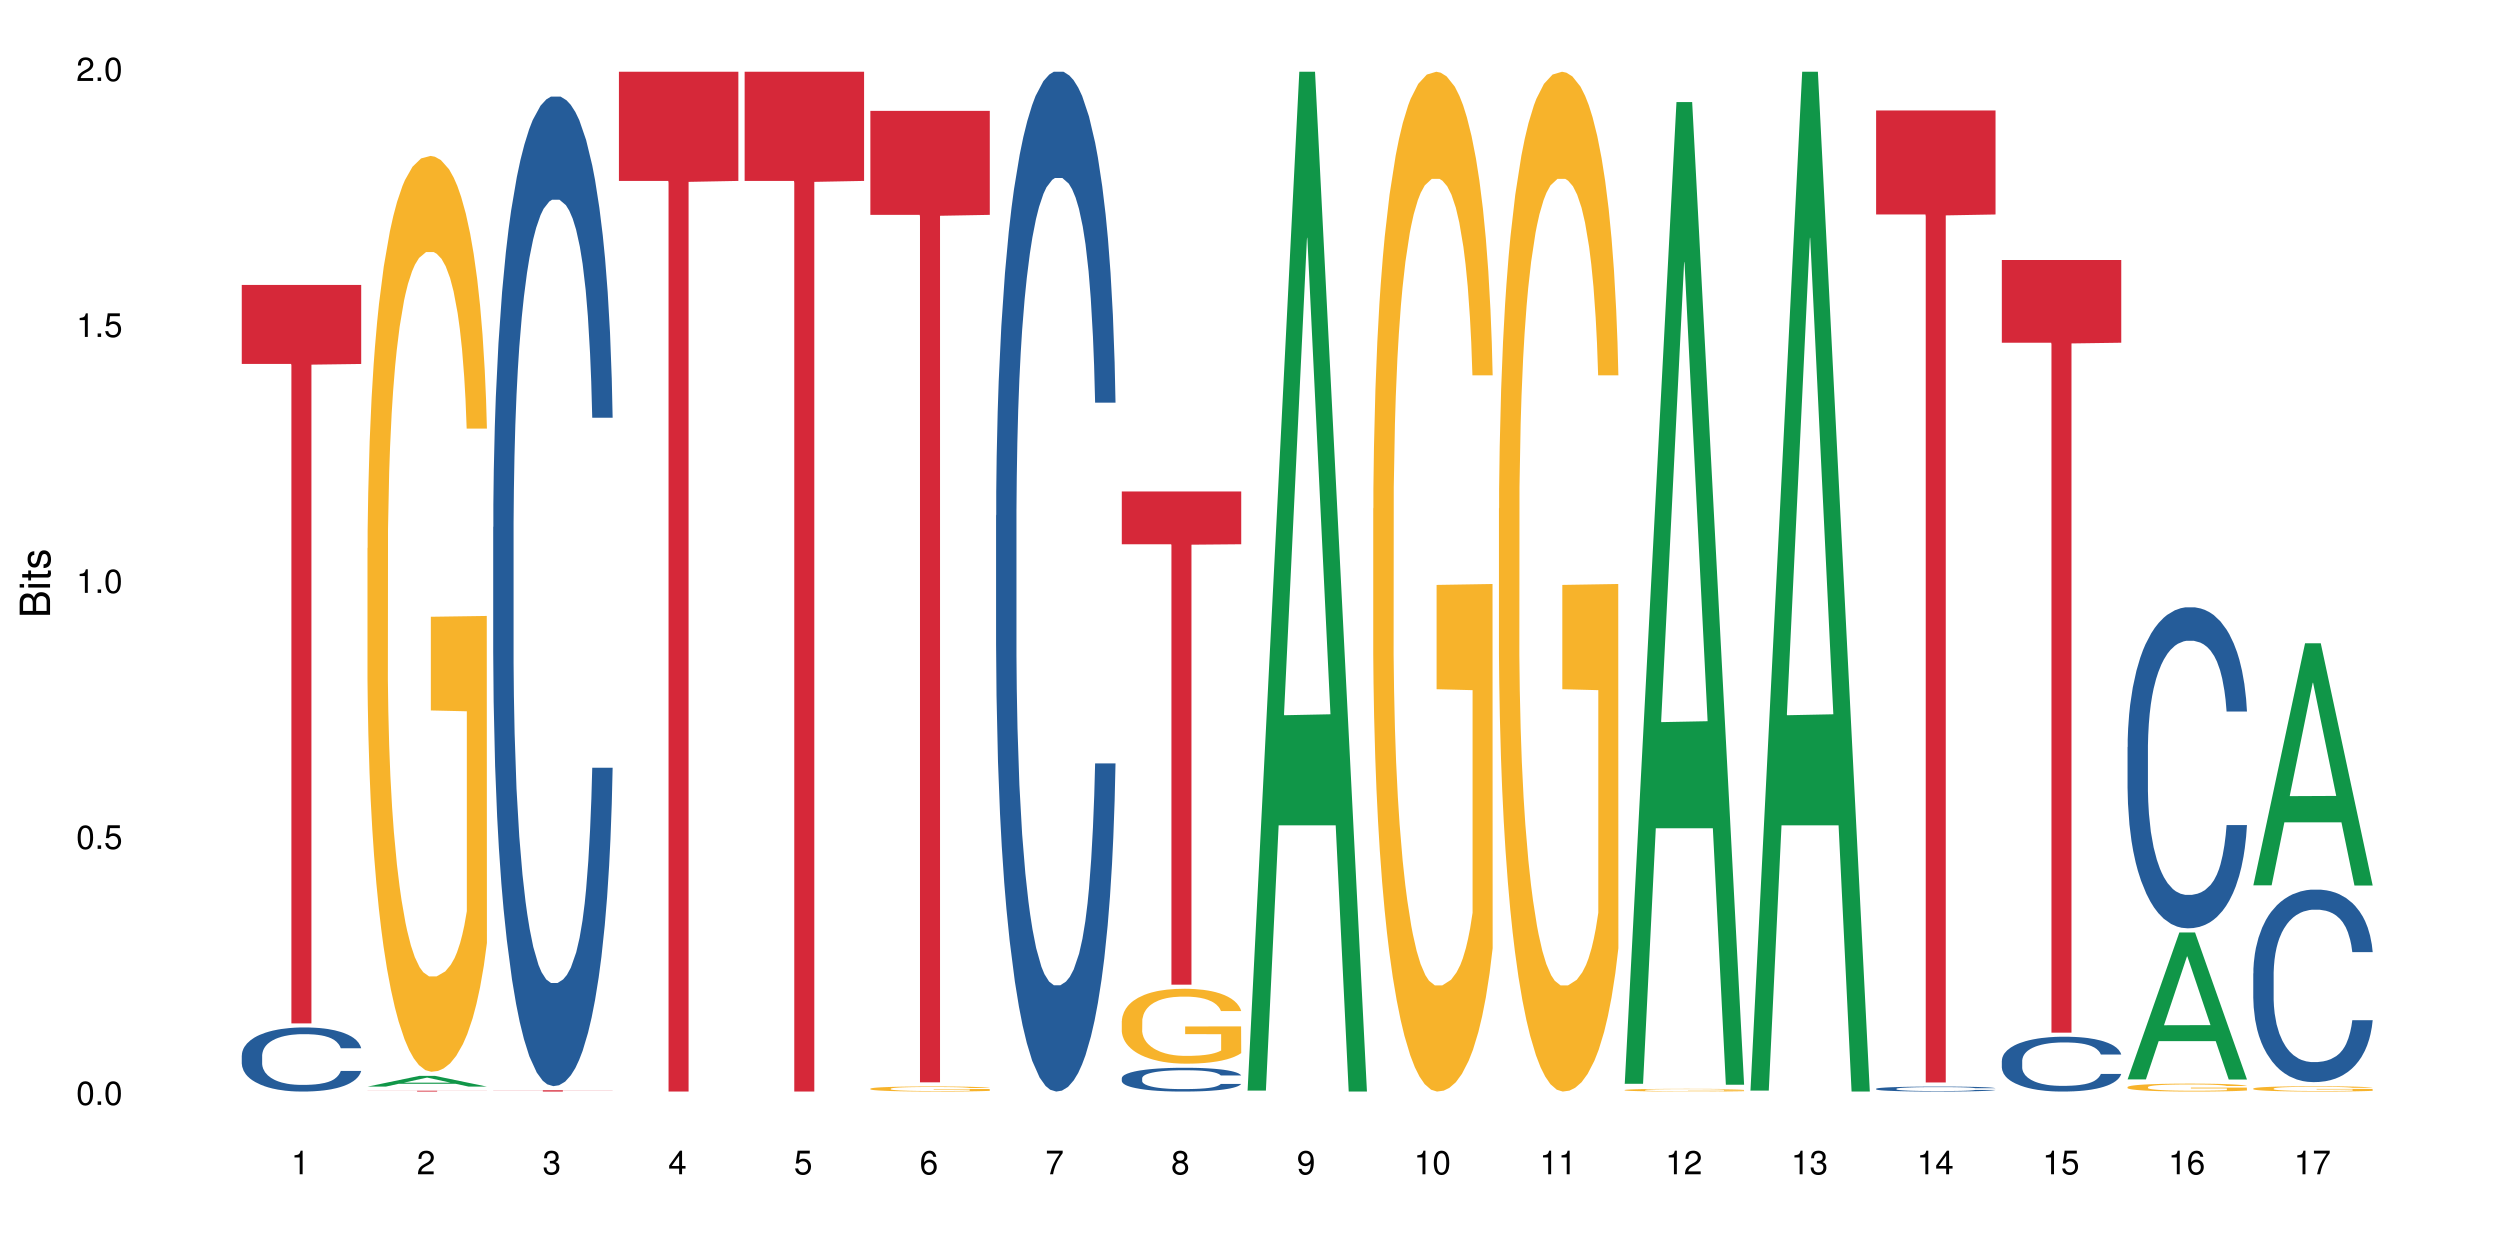 <?xml version="1.0" encoding="UTF-8"?>
<svg xmlns="http://www.w3.org/2000/svg" xmlns:xlink="http://www.w3.org/1999/xlink" width="720pt" height="360pt" viewBox="0 0 720 360" version="1.1">
<defs>
<g>
<symbol overflow="visible" id="glyph0-0">
<path style="stroke:none;" d=""/>
</symbol>
<symbol overflow="visible" id="glyph0-1">
<path style="stroke:none;" d="M 2.641 -6.797 C 2 -6.797 1.422 -6.531 1.078 -6.047 C 0.641 -5.453 0.406 -4.547 0.406 -3.297 C 0.406 -1 1.188 0.219 2.641 0.219 C 4.078 0.219 4.859 -1 4.859 -3.234 C 4.859 -4.562 4.656 -5.438 4.203 -6.047 C 3.844 -6.531 3.281 -6.797 2.641 -6.797 Z M 2.641 -6.047 C 3.547 -6.047 4 -5.125 4 -3.312 C 4 -1.375 3.562 -0.484 2.625 -0.484 C 1.734 -0.484 1.281 -1.422 1.281 -3.281 C 1.281 -5.141 1.734 -6.047 2.641 -6.047 Z M 2.641 -6.047 "/>
</symbol>
<symbol overflow="visible" id="glyph0-2">
<path style="stroke:none;" d="M 1.828 -1 L 0.828 -1 L 0.828 0 L 1.828 0 Z M 1.828 -1 "/>
</symbol>
<symbol overflow="visible" id="glyph0-3">
<path style="stroke:none;" d="M 4.562 -6.797 L 1.062 -6.797 L 0.547 -3.094 L 1.328 -3.094 C 1.719 -3.562 2.047 -3.734 2.578 -3.734 C 3.484 -3.734 4.062 -3.109 4.062 -2.094 C 4.062 -1.125 3.484 -0.531 2.578 -0.531 C 1.828 -0.531 1.375 -0.906 1.188 -1.672 L 0.328 -1.672 C 0.453 -1.109 0.547 -0.844 0.75 -0.594 C 1.125 -0.078 1.828 0.219 2.594 0.219 C 3.969 0.219 4.922 -0.781 4.922 -2.219 C 4.922 -3.562 4.031 -4.484 2.719 -4.484 C 2.25 -4.484 1.859 -4.359 1.469 -4.062 L 1.734 -5.969 L 4.562 -5.969 Z M 4.562 -6.797 "/>
</symbol>
<symbol overflow="visible" id="glyph0-4">
<path style="stroke:none;" d="M 2.484 -4.844 L 2.484 0 L 3.328 0 L 3.328 -6.797 L 2.766 -6.797 C 2.469 -5.75 2.281 -5.609 0.984 -5.453 L 0.984 -4.844 Z M 2.484 -4.844 "/>
</symbol>
<symbol overflow="visible" id="glyph0-5">
<path style="stroke:none;" d="M 4.859 -0.828 L 1.281 -0.828 C 1.359 -1.391 1.672 -1.75 2.5 -2.234 L 3.469 -2.75 C 4.406 -3.266 4.906 -3.969 4.906 -4.812 C 4.906 -5.375 4.672 -5.906 4.266 -6.266 C 3.859 -6.625 3.375 -6.797 2.719 -6.797 C 1.859 -6.797 1.219 -6.5 0.844 -5.922 C 0.609 -5.562 0.5 -5.125 0.484 -4.438 L 1.328 -4.438 C 1.359 -4.906 1.406 -5.188 1.531 -5.406 C 1.75 -5.812 2.188 -6.062 2.703 -6.062 C 3.469 -6.062 4.031 -5.516 4.031 -4.781 C 4.031 -4.25 3.719 -3.797 3.125 -3.438 L 2.234 -2.938 C 0.812 -2.141 0.406 -1.5 0.328 0 L 4.859 0 Z M 4.859 -0.828 "/>
</symbol>
<symbol overflow="visible" id="glyph0-6">
<path style="stroke:none;" d="M 2.125 -3.125 L 2.578 -3.125 C 3.516 -3.125 3.984 -2.703 3.984 -1.891 C 3.984 -1.031 3.469 -0.531 2.578 -0.531 C 1.656 -0.531 1.203 -0.984 1.156 -1.969 L 0.312 -1.969 C 0.344 -1.422 0.438 -1.078 0.609 -0.766 C 0.953 -0.109 1.625 0.219 2.547 0.219 C 3.953 0.219 4.859 -0.609 4.859 -1.906 C 4.859 -2.766 4.516 -3.25 3.703 -3.516 C 4.344 -3.766 4.656 -4.25 4.656 -4.938 C 4.656 -6.109 3.875 -6.797 2.578 -6.797 C 1.203 -6.797 0.484 -6.047 0.453 -4.609 L 1.297 -4.609 C 1.312 -5.016 1.344 -5.25 1.453 -5.453 C 1.641 -5.828 2.062 -6.062 2.594 -6.062 C 3.344 -6.062 3.797 -5.625 3.797 -4.906 C 3.797 -4.422 3.609 -4.141 3.25 -3.984 C 3.016 -3.891 2.719 -3.844 2.125 -3.844 Z M 2.125 -3.125 "/>
</symbol>
<symbol overflow="visible" id="glyph0-7">
<path style="stroke:none;" d="M 3.141 -1.625 L 3.141 0 L 3.984 0 L 3.984 -1.625 L 4.984 -1.625 L 4.984 -2.391 L 3.984 -2.391 L 3.984 -6.797 L 3.359 -6.797 L 0.266 -2.516 L 0.266 -1.625 Z M 3.141 -2.391 L 1 -2.391 L 3.141 -5.359 Z M 3.141 -2.391 "/>
</symbol>
<symbol overflow="visible" id="glyph0-8">
<path style="stroke:none;" d="M 4.781 -5.031 C 4.609 -6.141 3.891 -6.797 2.844 -6.797 C 2.094 -6.797 1.422 -6.438 1.031 -5.828 C 0.609 -5.172 0.406 -4.344 0.406 -3.094 C 0.406 -1.953 0.578 -1.234 0.984 -0.625 C 1.359 -0.078 1.953 0.219 2.703 0.219 C 3.984 0.219 4.922 -0.734 4.922 -2.078 C 4.922 -3.344 4.062 -4.234 2.844 -4.234 C 2.172 -4.234 1.641 -3.969 1.281 -3.469 C 1.281 -5.125 1.828 -6.047 2.797 -6.047 C 3.391 -6.047 3.797 -5.672 3.938 -5.031 Z M 2.734 -3.484 C 3.547 -3.484 4.062 -2.922 4.062 -2 C 4.062 -1.156 3.484 -0.531 2.703 -0.531 C 1.922 -0.531 1.328 -1.188 1.328 -2.047 C 1.328 -2.891 1.906 -3.484 2.734 -3.484 Z M 2.734 -3.484 "/>
</symbol>
<symbol overflow="visible" id="glyph0-9">
<path style="stroke:none;" d="M 4.984 -6.797 L 0.438 -6.797 L 0.438 -5.969 L 4.109 -5.969 C 2.5 -3.656 1.828 -2.234 1.328 0 L 2.219 0 C 2.594 -2.172 3.453 -4.047 4.984 -6.094 Z M 4.984 -6.797 "/>
</symbol>
<symbol overflow="visible" id="glyph0-10">
<path style="stroke:none;" d="M 3.75 -3.578 C 4.453 -4 4.688 -4.344 4.688 -4.984 C 4.688 -6.047 3.844 -6.797 2.641 -6.797 C 1.438 -6.797 0.594 -6.047 0.594 -4.984 C 0.594 -4.359 0.828 -4.016 1.516 -3.578 C 0.734 -3.203 0.359 -2.641 0.359 -1.891 C 0.359 -0.641 1.297 0.219 2.641 0.219 C 3.984 0.219 4.922 -0.641 4.922 -1.875 C 4.922 -2.641 4.531 -3.203 3.75 -3.578 Z M 2.641 -6.047 C 3.359 -6.047 3.812 -5.625 3.812 -4.969 C 3.812 -4.344 3.344 -3.922 2.641 -3.922 C 1.922 -3.922 1.453 -4.344 1.453 -4.984 C 1.453 -5.625 1.922 -6.047 2.641 -6.047 Z M 2.641 -3.203 C 3.484 -3.203 4.062 -2.672 4.062 -1.875 C 4.062 -1.062 3.484 -0.531 2.625 -0.531 C 1.797 -0.531 1.219 -1.078 1.219 -1.875 C 1.219 -2.672 1.797 -3.203 2.641 -3.203 Z M 2.641 -3.203 "/>
</symbol>
<symbol overflow="visible" id="glyph0-11">
<path style="stroke:none;" d="M 0.516 -1.547 C 0.672 -0.438 1.406 0.219 2.438 0.219 C 3.188 0.219 3.859 -0.141 4.266 -0.75 C 4.688 -1.406 4.891 -2.25 4.891 -3.484 C 4.891 -4.625 4.703 -5.359 4.312 -5.953 C 3.938 -6.5 3.344 -6.797 2.594 -6.797 C 1.297 -6.797 0.359 -5.844 0.359 -4.516 C 0.359 -3.25 1.234 -2.344 2.453 -2.344 C 3.094 -2.344 3.562 -2.578 4.016 -3.109 C 4 -1.453 3.469 -0.531 2.5 -0.531 C 1.906 -0.531 1.484 -0.906 1.359 -1.547 Z M 2.578 -6.062 C 3.375 -6.062 3.969 -5.406 3.969 -4.531 C 3.969 -3.688 3.375 -3.094 2.547 -3.094 C 1.734 -3.094 1.234 -3.672 1.234 -4.578 C 1.234 -5.438 1.797 -6.062 2.578 -6.062 Z M 2.578 -6.062 "/>
</symbol>
<symbol overflow="visible" id="glyph1-0">
<path style="stroke:none;" d=""/>
</symbol>
<symbol overflow="visible" id="glyph1-1">
<path style="stroke:none;" d="M 0 -0.953 L 0 -4.891 C 0 -5.719 -0.234 -6.344 -0.734 -6.797 C -1.188 -7.234 -1.812 -7.469 -2.5 -7.469 C -3.547 -7.469 -4.188 -7 -4.625 -5.875 C -4.984 -6.672 -5.641 -7.094 -6.531 -7.094 C -7.156 -7.094 -7.734 -6.859 -8.141 -6.391 C -8.562 -5.938 -8.75 -5.344 -8.75 -4.5 L -8.75 -0.953 Z M -4.984 -2.062 L -7.766 -2.062 L -7.766 -4.219 C -7.766 -4.844 -7.688 -5.203 -7.453 -5.5 C -7.219 -5.812 -6.859 -5.969 -6.375 -5.969 C -5.906 -5.969 -5.531 -5.812 -5.297 -5.5 C -5.062 -5.203 -4.984 -4.844 -4.984 -4.219 Z M -0.984 -2.062 L -4 -2.062 L -4 -4.781 C -4 -5.328 -3.859 -5.688 -3.578 -5.953 C -3.297 -6.219 -2.922 -6.359 -2.484 -6.359 C -2.062 -6.359 -1.688 -6.219 -1.406 -5.953 C -1.109 -5.688 -0.984 -5.328 -0.984 -4.781 Z M -0.984 -2.062 "/>
</symbol>
<symbol overflow="visible" id="glyph1-2">
<path style="stroke:none;" d="M -6.281 -1.797 L -6.281 -0.797 L 0 -0.797 L 0 -1.797 Z M -8.75 -1.797 L -8.75 -0.797 L -7.484 -0.797 L -7.484 -1.797 Z M -8.75 -1.797 "/>
</symbol>
<symbol overflow="visible" id="glyph1-3">
<path style="stroke:none;" d="M -6.281 -3.047 L -6.281 -2.016 L -8.016 -2.016 L -8.016 -1.016 L -6.281 -1.016 L -6.281 -0.172 L -5.469 -0.172 L -5.469 -1.016 L -0.719 -1.016 C -0.078 -1.016 0.281 -1.453 0.281 -2.234 C 0.281 -2.469 0.25 -2.719 0.188 -3.047 L -0.641 -3.047 C -0.609 -2.922 -0.594 -2.766 -0.594 -2.562 C -0.594 -2.141 -0.719 -2.016 -1.156 -2.016 L -5.469 -2.016 L -5.469 -3.047 Z M -6.281 -3.047 "/>
</symbol>
<symbol overflow="visible" id="glyph1-4">
<path style="stroke:none;" d="M -4.531 -5.25 C -5.766 -5.25 -6.469 -4.422 -6.469 -2.969 C -6.469 -1.516 -5.719 -0.562 -4.547 -0.562 C -3.562 -0.562 -3.094 -1.062 -2.734 -2.562 L -2.516 -3.484 C -2.344 -4.188 -2.094 -4.469 -1.625 -4.469 C -1.047 -4.469 -0.641 -3.875 -0.641 -3 C -0.641 -2.453 -0.797 -2 -1.062 -1.75 C -1.25 -1.594 -1.422 -1.531 -1.875 -1.469 L -1.875 -0.406 C -0.422 -0.453 0.281 -1.266 0.281 -2.922 C 0.281 -4.5 -0.5 -5.516 -1.719 -5.516 C -2.656 -5.516 -3.172 -4.984 -3.469 -3.734 L -3.703 -2.766 C -3.891 -1.953 -4.156 -1.609 -4.594 -1.609 C -5.172 -1.609 -5.547 -2.125 -5.547 -2.938 C -5.547 -3.75 -5.203 -4.172 -4.531 -4.203 Z M -4.531 -5.25 "/>
</symbol>
</g>
</defs>
<g id="surface90139">
<rect x="0" y="0" width="720" height="360" style="fill:rgb(100%,100%,100%);fill-opacity:1;stroke:none;"/>
<path style=" stroke:none;fill-rule:nonzero;fill:rgb(14.51%,36.078%,60%);fill-opacity:1;" d="M 69.629 303.949 L 69.672 303.93 L 69.672 303.527 L 69.797 302.887 L 70.09 302.074 L 70.383 301.52 L 71.141 300.523 L 72.188 299.562 L 73.277 298.82 L 74.074 298.383 L 74.789 298.047 L 76.426 297.422 L 77.473 297.102 L 78.605 296.812 L 79.992 296.527 L 80.996 296.359 L 83.262 296.09 L 84.941 295.969 L 86.242 295.918 L 89.051 295.918 L 90.73 295.988 L 91.945 296.07 L 93.289 296.207 L 94.422 296.359 L 96.391 296.73 L 98.152 297.203 L 98.949 297.473 L 100.207 297.996 L 101.172 298.5 L 101.844 298.938 L 102.602 299.562 L 103.27 300.32 L 103.773 301.184 L 104.027 301.906 L 98.152 301.906 L 97.859 301.234 L 97.523 300.711 L 96.895 300.02 L 96.266 299.527 L 95.387 299.039 L 94.586 298.719 L 93.496 298.398 L 92.531 298.195 L 91.527 298.047 L 90.562 297.945 L 88.715 297.844 L 86.574 297.844 L 85.777 297.875 L 84.145 298.012 L 83.262 298.129 L 82.004 298.367 L 81.121 298.586 L 80.074 298.922 L 79.359 299.207 L 78.48 299.648 L 77.852 300.035 L 77.137 300.59 L 76.719 301.012 L 76.34 301.484 L 76.004 302.043 L 75.754 302.633 L 75.586 303.258 L 75.5 303.863 L 75.5 306.477 L 75.586 307.086 L 75.797 307.793 L 76.34 308.82 L 77.137 309.715 L 78.062 310.426 L 78.941 310.93 L 79.445 311.168 L 80.117 311.438 L 81.164 311.773 L 82.676 312.109 L 83.555 312.246 L 84.898 312.379 L 86.281 312.449 L 88.129 312.449 L 89.766 312.379 L 90.855 312.297 L 91.988 312.16 L 93.539 311.875 L 94.504 311.605 L 95.344 311.285 L 95.973 310.965 L 96.391 310.695 L 97.02 310.172 L 97.523 309.598 L 97.902 309.008 L 98.152 308.434 L 104.027 308.434 L 103.773 309.109 L 103.398 309.766 L 103.02 310.254 L 102.434 310.848 L 101.762 311.367 L 100.797 311.957 L 100 312.348 L 98.949 312.77 L 97.984 313.09 L 96.938 313.375 L 95.387 313.715 L 94.379 313.883 L 93.289 314.035 L 91.988 314.168 L 90.352 314.285 L 88.59 314.355 L 86.953 314.371 L 85.191 314.336 L 83.891 314.27 L 82.172 314.117 L 80.031 313.812 L 78.48 313.492 L 77.266 313.172 L 76.215 312.836 L 75.039 312.379 L 73.531 311.637 L 72.609 311.066 L 71.977 310.594 L 71.266 309.934 L 70.762 309.344 L 70.176 308.398 L 69.754 307.203 L 69.629 306.273 Z M 69.629 303.949 "/>
<path style=" stroke:none;fill-rule:nonzero;fill:rgb(83.922%,15.686%,22.353%);fill-opacity:1;" d="M 69.629 82.055 L 104.027 82.055 L 104.027 104.82 L 89.691 105.02 L 89.691 294.742 L 83.922 294.742 L 83.922 105.219 L 83.84 104.82 L 69.629 104.82 Z M 69.629 82.055 "/>
<path style=" stroke:none;fill-rule:nonzero;fill:rgb(6.275%,58.824%,28.235%);fill-opacity:1;" d="M 105.836 312.941 L 105.871 312.941 L 120.758 309.852 L 125.277 309.852 L 140.234 312.945 L 134.977 312.945 L 131.23 312.137 L 114.805 312.137 L 111.129 312.941 L 105.836 312.941 L 116.383 311.805 L 129.723 311.801 L 123.07 310.359 L 122.996 310.355 L 122.926 310.363 L 116.348 311.801 L 116.383 311.805 Z M 105.836 312.941 "/>
<path style=" stroke:none;fill-rule:nonzero;fill:rgb(96.863%,70.196%,16.863%);fill-opacity:1;" d="M 105.836 157.879 L 105.879 157.637 L 105.879 152.82 L 106.047 141.98 L 106.465 127.043 L 107.012 114.758 L 107.598 105.125 L 107.977 100.062 L 108.605 92.836 L 109.148 87.539 L 110.535 76.699 L 112.297 66.582 L 113.262 62.246 L 114.352 58.148 L 115.902 53.574 L 116.617 51.887 L 118.797 48.031 L 121.273 45.625 L 124 44.902 L 125.258 45.141 L 126.977 46.105 L 129.328 48.754 L 130.668 51.164 L 131.719 53.574 L 132.809 56.703 L 134.152 61.523 L 135.41 67.305 L 136.414 73.086 L 137.422 80.312 L 138.262 88.02 L 138.973 96.449 L 139.605 106.57 L 139.98 115 L 140.234 123.43 L 134.402 123.43 L 134.066 115 L 133.688 108.496 L 133.059 100.547 L 132.43 94.766 L 131.801 90.188 L 130.629 83.926 L 129.621 80.07 L 128.363 76.699 L 127.145 74.531 L 125.762 73.086 L 124.922 72.602 L 122.699 72.602 L 120.688 74.289 L 119.512 76.215 L 118.672 78.145 L 117.496 81.758 L 116.785 84.648 L 116.363 86.574 L 115.105 94.043 L 114.27 100.785 L 113.805 105.363 L 113.219 112.59 L 112.801 119.094 L 112.34 128.73 L 112.086 135.957 L 111.75 152.336 L 111.707 195.695 L 111.836 204.852 L 112.086 214.727 L 112.422 223.398 L 112.926 232.551 L 113.43 239.539 L 114.309 248.934 L 115.066 255.195 L 115.652 259.289 L 116.785 265.793 L 117.246 267.961 L 118.336 272.297 L 119.469 275.672 L 120.852 278.562 L 121.902 280.008 L 123.578 281.211 L 125.719 281.211 L 128.234 279.766 L 129.828 277.84 L 130.922 275.914 L 131.633 274.227 L 132.516 271.574 L 133.145 269.168 L 133.73 266.516 L 134.445 262.422 L 134.445 204.852 L 124.082 204.609 L 124.082 177.629 L 140.191 177.391 L 140.234 271.574 L 139.352 278.082 L 138.262 284.344 L 137.211 289.16 L 136.121 293.258 L 134.57 297.832 L 133.312 300.723 L 131.383 304.098 L 129.621 306.266 L 127.773 307.711 L 126.137 308.434 L 124.211 308.672 L 122.488 308.191 L 120.645 306.746 L 119.176 304.82 L 117.832 302.41 L 116.492 299.277 L 114.812 294.219 L 113.723 290.125 L 112.59 285.066 L 111.457 279.043 L 110.449 272.539 L 109.781 267.48 L 109.109 261.699 L 108.395 254.473 L 107.723 246.281 L 107.219 238.816 L 106.758 230.383 L 106.422 222.434 L 106.09 211.594 L 105.922 202.922 L 105.836 195.457 Z M 105.836 157.879 "/>
<path style=" stroke:none;fill-rule:nonzero;fill:rgb(83.922%,15.686%,22.353%);fill-opacity:1;" d="M 105.836 314.125 L 140.234 314.125 L 140.234 314.152 L 125.898 314.152 L 125.898 314.371 L 120.129 314.371 L 120.129 314.152 L 105.836 314.152 Z M 105.836 314.125 "/>
<path style=" stroke:none;fill-rule:nonzero;fill:rgb(14.51%,36.078%,60%);fill-opacity:1;" d="M 142.043 151.824 L 142.086 151.562 L 142.086 145.312 L 142.211 135.414 L 142.504 122.91 L 142.797 114.312 L 143.555 98.945 L 144.602 84.094 L 145.691 72.633 L 146.488 65.859 L 147.203 60.652 L 148.84 51.012 L 149.887 46.062 L 151.02 41.633 L 152.402 37.207 L 153.41 34.602 L 155.676 30.434 L 157.355 28.609 L 158.652 27.828 L 161.465 27.828 L 163.145 28.871 L 164.359 30.172 L 165.703 32.258 L 166.832 34.602 L 168.805 40.332 L 170.566 47.625 L 171.363 51.793 L 172.621 59.871 L 173.586 67.684 L 174.258 74.457 L 175.012 84.094 L 175.684 95.816 L 176.188 109.102 L 176.441 120.305 L 170.566 120.305 L 170.273 109.883 L 169.938 101.809 L 169.309 91.129 L 168.68 83.574 L 167.797 76.02 L 167 71.07 L 165.91 66.121 L 164.945 62.996 L 163.941 60.652 L 162.977 59.09 L 161.129 57.523 L 158.988 57.523 L 158.191 58.047 L 156.559 60.129 L 155.676 61.953 L 154.418 65.602 L 153.535 68.988 L 152.488 74.195 L 151.773 78.625 L 150.895 85.398 L 150.266 91.391 L 149.551 99.984 L 149.133 106.5 L 148.754 113.793 L 148.418 122.387 L 148.168 131.504 L 148 141.145 L 147.914 150.523 L 147.914 190.898 L 148 200.277 L 148.211 211.219 L 148.754 227.109 L 149.551 240.914 L 150.473 251.855 L 151.355 259.672 L 151.859 263.316 L 152.531 267.484 L 153.578 272.695 L 155.09 277.906 L 155.969 279.988 L 157.312 282.074 L 158.695 283.113 L 160.543 283.113 L 162.18 282.074 L 163.27 280.77 L 164.402 278.688 L 165.953 274.258 L 166.918 270.09 L 167.758 265.141 L 168.387 260.191 L 168.805 256.023 L 169.434 247.949 L 169.938 239.09 L 170.316 229.973 L 170.566 221.117 L 176.441 221.117 L 176.188 231.535 L 175.812 241.695 L 175.434 249.25 L 174.848 258.367 L 174.176 266.441 L 173.211 275.559 L 172.414 281.551 L 171.363 288.062 L 170.398 293.012 L 169.352 297.441 L 167.797 302.652 L 166.793 305.258 L 165.703 307.602 L 164.402 309.684 L 162.766 311.508 L 161.004 312.551 L 159.367 312.812 L 157.605 312.289 L 156.305 311.25 L 154.586 308.902 L 152.445 304.215 L 150.895 299.266 L 149.676 294.316 L 148.629 289.105 L 147.453 282.074 L 145.945 270.609 L 145.02 261.754 L 144.391 254.461 L 143.68 244.301 L 143.176 235.184 L 142.59 220.594 L 142.168 202.102 L 142.043 187.773 Z M 142.043 151.824 "/>
<path style=" stroke:none;fill-rule:nonzero;fill:rgb(83.922%,15.686%,22.353%);fill-opacity:1;" d="M 142.043 313.992 L 176.441 313.992 L 176.441 314.031 L 162.105 314.031 L 162.105 314.371 L 156.336 314.371 L 156.336 314.031 L 142.043 314.031 Z M 142.043 313.992 "/>
<path style=" stroke:none;fill-rule:nonzero;fill:rgb(83.922%,15.686%,22.353%);fill-opacity:1;" d="M 178.25 20.664 L 212.648 20.664 L 212.648 52.102 L 198.312 52.379 L 198.312 314.371 L 192.543 314.371 L 192.543 52.652 L 192.461 52.102 L 178.25 52.102 Z M 178.25 20.664 "/>
<path style=" stroke:none;fill-rule:nonzero;fill:rgb(83.922%,15.686%,22.353%);fill-opacity:1;" d="M 214.457 20.664 L 248.855 20.664 L 248.855 52.102 L 234.52 52.379 L 234.52 314.371 L 228.75 314.371 L 228.75 52.652 L 228.668 52.102 L 214.457 52.102 Z M 214.457 20.664 "/>
<path style=" stroke:none;fill-rule:nonzero;fill:rgb(96.863%,70.196%,16.863%);fill-opacity:1;" d="M 250.664 313.531 L 250.707 313.527 L 250.707 313.5 L 250.875 313.441 L 251.293 313.359 L 251.84 313.289 L 252.426 313.234 L 252.805 313.207 L 253.434 313.168 L 253.977 313.137 L 255.363 313.078 L 257.125 313.02 L 258.09 312.996 L 259.18 312.973 L 260.73 312.949 L 261.445 312.938 L 263.625 312.918 L 266.102 312.902 L 268.828 312.898 L 270.086 312.902 L 271.805 312.906 L 274.156 312.922 L 275.496 312.934 L 276.547 312.949 L 277.637 312.965 L 278.977 312.992 L 280.238 313.023 L 281.242 313.059 L 282.25 313.098 L 283.09 313.141 L 283.801 313.188 L 284.43 313.242 L 284.809 313.289 L 285.062 313.336 L 279.23 313.336 L 278.895 313.289 L 278.516 313.254 L 277.887 313.211 L 277.258 313.176 L 276.629 313.152 L 275.453 313.117 L 274.449 313.098 L 273.191 313.078 L 271.973 313.066 L 270.59 313.059 L 269.75 313.055 L 267.527 313.055 L 265.512 313.062 L 264.34 313.074 L 263.5 313.086 L 262.324 313.105 L 261.613 313.121 L 261.191 313.133 L 259.934 313.172 L 259.094 313.211 L 258.633 313.238 L 258.047 313.277 L 257.629 313.312 L 257.164 313.367 L 256.914 313.406 L 256.578 313.5 L 256.535 313.742 L 256.664 313.793 L 256.914 313.848 L 257.25 313.895 L 257.754 313.945 L 258.258 313.984 L 259.137 314.039 L 259.891 314.074 L 260.48 314.094 L 261.613 314.133 L 262.074 314.145 L 263.164 314.168 L 264.297 314.188 L 265.68 314.203 L 266.73 314.211 L 268.406 314.219 L 270.547 314.219 L 273.062 314.211 L 274.656 314.199 L 275.75 314.188 L 276.461 314.18 L 277.344 314.164 L 277.973 314.148 L 278.559 314.137 L 279.273 314.113 L 279.273 313.793 L 268.91 313.789 L 268.91 313.641 L 285.02 313.637 L 285.062 314.164 L 284.18 314.199 L 283.09 314.234 L 282.039 314.262 L 280.949 314.285 L 279.398 314.309 L 278.141 314.328 L 276.211 314.344 L 274.449 314.355 L 272.602 314.367 L 270.965 314.371 L 269.035 314.371 L 267.316 314.367 L 265.473 314.359 L 264.004 314.348 L 262.66 314.336 L 261.32 314.316 L 259.641 314.289 L 258.551 314.266 L 257.418 314.238 L 256.285 314.207 L 255.277 314.168 L 254.605 314.141 L 253.938 314.109 L 253.223 314.07 L 252.551 314.023 L 252.047 313.98 L 251.586 313.934 L 251.25 313.891 L 250.914 313.828 L 250.746 313.781 L 250.664 313.738 Z M 250.664 313.531 "/>
<path style=" stroke:none;fill-rule:nonzero;fill:rgb(83.922%,15.686%,22.353%);fill-opacity:1;" d="M 250.664 31.93 L 285.062 31.93 L 285.062 61.879 L 270.727 62.145 L 270.727 311.719 L 264.957 311.719 L 264.957 62.406 L 264.875 61.879 L 250.664 61.879 Z M 250.664 31.93 "/>
<path style=" stroke:none;fill-rule:nonzero;fill:rgb(14.51%,36.078%,60%);fill-opacity:1;" d="M 286.871 148.457 L 286.914 148.188 L 286.914 141.742 L 287.039 131.543 L 287.332 118.656 L 287.625 109.797 L 288.383 93.957 L 289.43 78.652 L 290.52 66.84 L 291.316 59.859 L 292.031 54.492 L 293.668 44.559 L 294.715 39.457 L 295.848 34.891 L 297.23 30.328 L 298.238 27.645 L 300.504 23.348 L 302.184 21.469 L 303.48 20.664 L 306.293 20.664 L 307.969 21.738 L 309.188 23.078 L 310.527 25.227 L 311.66 27.645 L 313.633 33.551 L 315.395 41.066 L 316.191 45.363 L 317.449 53.684 L 318.414 61.738 L 319.086 68.719 L 319.84 78.652 L 320.512 90.734 L 321.016 104.426 L 321.27 115.969 L 315.395 115.969 L 315.102 105.23 L 314.766 96.91 L 314.137 85.902 L 313.508 78.117 L 312.625 70.332 L 311.828 65.23 L 310.738 60.129 L 309.773 56.906 L 308.766 54.492 L 307.801 52.879 L 305.957 51.27 L 303.816 51.27 L 303.02 51.805 L 301.383 53.953 L 300.504 55.832 L 299.246 59.59 L 298.363 63.082 L 297.316 68.449 L 296.602 73.016 L 295.723 79.996 L 295.094 86.172 L 294.379 95.031 L 293.961 101.742 L 293.582 109.258 L 293.246 118.117 L 292.996 127.516 L 292.828 137.449 L 292.742 147.113 L 292.742 188.727 L 292.828 198.391 L 293.039 209.668 L 293.582 226.043 L 294.379 240.273 L 295.301 251.547 L 296.184 259.602 L 296.688 263.359 L 297.359 267.656 L 298.406 273.027 L 299.918 278.395 L 300.797 280.543 L 302.141 282.691 L 303.523 283.766 L 305.371 283.766 L 307.004 282.691 L 308.098 281.348 L 309.23 279.199 L 310.781 274.637 L 311.746 270.34 L 312.586 265.242 L 313.215 260.141 L 313.633 255.844 L 314.262 247.52 L 314.766 238.395 L 315.145 228.996 L 315.395 219.867 L 321.27 219.867 L 321.016 230.609 L 320.637 241.078 L 320.262 248.863 L 319.672 258.262 L 319.004 266.582 L 318.039 275.98 L 317.242 282.152 L 316.191 288.867 L 315.227 293.969 L 314.18 298.531 L 312.625 303.898 L 311.621 306.586 L 310.527 309 L 309.23 311.148 L 307.594 313.027 L 305.832 314.102 L 304.195 314.371 L 302.434 313.832 L 301.133 312.762 L 299.414 310.344 L 297.273 305.512 L 295.723 300.41 L 294.504 295.309 L 293.457 289.941 L 292.281 282.691 L 290.773 270.879 L 289.848 261.75 L 289.219 254.234 L 288.508 243.762 L 288.004 234.367 L 287.418 219.332 L 286.996 200.27 L 286.871 185.504 Z M 286.871 148.457 "/>
<path style=" stroke:none;fill-rule:nonzero;fill:rgb(14.51%,36.078%,60%);fill-opacity:1;" d="M 323.078 310.5 L 323.121 310.492 L 323.121 310.344 L 323.246 310.105 L 323.539 309.805 L 323.832 309.598 L 324.59 309.23 L 325.637 308.871 L 326.727 308.598 L 327.523 308.434 L 328.238 308.309 L 329.875 308.078 L 330.922 307.957 L 332.055 307.852 L 333.438 307.746 L 334.445 307.684 L 336.711 307.582 L 338.387 307.539 L 339.688 307.52 L 342.5 307.52 L 344.176 307.543 L 345.395 307.574 L 346.734 307.625 L 347.867 307.684 L 349.84 307.82 L 351.602 307.996 L 352.398 308.094 L 353.656 308.289 L 354.621 308.477 L 355.293 308.641 L 356.047 308.871 L 356.719 309.152 L 357.223 309.473 L 357.473 309.742 L 351.602 309.742 L 351.309 309.492 L 350.973 309.297 L 350.344 309.039 L 349.715 308.859 L 348.832 308.676 L 348.035 308.559 L 346.945 308.441 L 345.98 308.363 L 344.973 308.309 L 344.008 308.27 L 342.164 308.234 L 340.023 308.234 L 339.227 308.246 L 337.59 308.297 L 336.711 308.34 L 335.453 308.426 L 334.57 308.508 L 333.523 308.633 L 332.809 308.738 L 331.93 308.902 L 331.301 309.047 L 330.586 309.254 L 330.168 309.41 L 329.789 309.586 L 329.453 309.793 L 329.203 310.012 L 329.035 310.242 L 328.949 310.469 L 328.949 311.441 L 329.035 311.664 L 329.246 311.93 L 329.789 312.309 L 330.586 312.641 L 331.508 312.906 L 332.391 313.094 L 332.895 313.18 L 333.566 313.281 L 334.613 313.406 L 336.125 313.531 L 337.004 313.582 L 338.348 313.633 L 339.73 313.656 L 341.578 313.656 L 343.211 313.633 L 344.305 313.602 L 345.438 313.551 L 346.988 313.445 L 347.953 313.344 L 348.793 313.223 L 349.422 313.105 L 349.84 313.004 L 350.469 312.812 L 350.973 312.598 L 351.352 312.379 L 351.602 312.168 L 357.473 312.168 L 357.223 312.418 L 356.844 312.66 L 356.469 312.844 L 355.879 313.062 L 355.211 313.254 L 354.246 313.477 L 353.449 313.617 L 352.398 313.777 L 351.434 313.895 L 350.387 314 L 348.832 314.125 L 347.828 314.188 L 346.734 314.246 L 345.438 314.297 L 343.801 314.34 L 342.039 314.363 L 340.402 314.371 L 338.641 314.359 L 337.34 314.332 L 335.621 314.277 L 333.48 314.164 L 331.93 314.047 L 330.711 313.926 L 329.664 313.801 L 328.488 313.633 L 326.98 313.355 L 326.055 313.145 L 325.426 312.969 L 324.715 312.723 L 324.211 312.504 L 323.625 312.152 L 323.203 311.707 L 323.078 311.363 Z M 323.078 310.5 "/>
<path style=" stroke:none;fill-rule:nonzero;fill:rgb(96.863%,70.196%,16.863%);fill-opacity:1;" d="M 323.078 294.004 L 323.121 293.984 L 323.121 293.59 L 323.289 292.703 L 323.707 291.484 L 324.254 290.477 L 324.84 289.688 L 325.219 289.277 L 325.848 288.684 L 326.391 288.25 L 327.777 287.363 L 329.539 286.535 L 330.504 286.184 L 331.594 285.848 L 333.145 285.473 L 333.859 285.336 L 336.039 285.02 L 338.516 284.824 L 341.242 284.762 L 342.5 284.781 L 344.219 284.863 L 346.566 285.078 L 347.91 285.277 L 348.961 285.473 L 350.051 285.73 L 351.391 286.121 L 352.652 286.598 L 353.656 287.07 L 354.664 287.66 L 355.504 288.289 L 356.215 288.98 L 356.844 289.809 L 357.223 290.496 L 357.473 291.188 L 351.645 291.188 L 351.309 290.496 L 350.93 289.965 L 350.301 289.316 L 349.672 288.844 L 349.043 288.469 L 347.867 287.957 L 346.863 287.641 L 345.605 287.363 L 344.387 287.188 L 343.004 287.07 L 342.164 287.031 L 339.941 287.031 L 337.926 287.168 L 336.754 287.324 L 335.914 287.484 L 334.738 287.777 L 334.027 288.016 L 333.605 288.172 L 332.348 288.781 L 331.508 289.336 L 331.047 289.711 L 330.461 290.301 L 330.043 290.832 L 329.578 291.621 L 329.328 292.211 L 328.992 293.551 L 328.949 297.098 L 329.078 297.848 L 329.328 298.656 L 329.664 299.363 L 330.168 300.113 L 330.672 300.684 L 331.551 301.453 L 332.305 301.965 L 332.895 302.301 L 334.027 302.832 L 334.488 303.008 L 335.578 303.363 L 336.711 303.641 L 338.094 303.875 L 339.145 303.996 L 340.82 304.094 L 342.961 304.094 L 345.477 303.977 L 347.07 303.816 L 348.164 303.66 L 348.875 303.523 L 349.758 303.305 L 350.387 303.109 L 350.973 302.891 L 351.688 302.555 L 351.688 297.848 L 341.324 297.828 L 341.324 295.621 L 357.434 295.602 L 357.473 303.305 L 356.594 303.836 L 355.504 304.348 L 354.453 304.742 L 353.363 305.078 L 351.812 305.453 L 350.555 305.688 L 348.625 305.965 L 346.863 306.141 L 345.016 306.262 L 343.379 306.32 L 341.449 306.34 L 339.73 306.301 L 337.887 306.184 L 336.418 306.023 L 335.074 305.828 L 333.734 305.57 L 332.055 305.156 L 330.965 304.82 L 329.832 304.41 L 328.699 303.914 L 327.691 303.383 L 327.02 302.969 L 326.352 302.496 L 325.637 301.906 L 324.965 301.234 L 324.461 300.625 L 324 299.934 L 323.664 299.285 L 323.328 298.398 L 323.16 297.688 L 323.078 297.078 Z M 323.078 294.004 "/>
<path style=" stroke:none;fill-rule:nonzero;fill:rgb(83.922%,15.686%,22.353%);fill-opacity:1;" d="M 323.078 141.539 L 357.473 141.539 L 357.473 156.742 L 343.141 156.875 L 343.141 283.582 L 337.371 283.582 L 337.371 157.008 L 337.289 156.742 L 323.078 156.742 Z M 323.078 141.539 "/>
<path style=" stroke:none;fill-rule:nonzero;fill:rgb(6.275%,58.824%,28.235%);fill-opacity:1;" d="M 359.285 314.094 L 359.32 313.82 L 374.203 20.664 L 378.727 20.664 L 393.68 314.371 L 388.426 314.371 L 384.68 237.703 L 368.25 237.703 L 364.578 314.094 L 359.285 314.094 L 369.832 205.988 L 383.172 205.711 L 376.52 68.648 L 376.445 68.375 L 376.371 69.199 L 369.797 205.711 L 369.832 205.988 Z M 359.285 314.094 "/>
<path style=" stroke:none;fill-rule:nonzero;fill:rgb(96.863%,70.196%,16.863%);fill-opacity:1;" d="M 395.492 146.461 L 395.535 146.191 L 395.535 140.828 L 395.703 128.758 L 396.121 112.129 L 396.668 98.449 L 397.254 87.719 L 397.633 82.086 L 398.262 74.039 L 398.805 68.141 L 400.191 56.07 L 401.953 44.805 L 402.918 39.977 L 404.008 35.414 L 405.559 30.32 L 406.273 28.441 L 408.453 24.148 L 410.93 21.469 L 413.656 20.664 L 414.914 20.93 L 416.633 22.004 L 418.98 24.953 L 420.324 27.637 L 421.375 30.32 L 422.465 33.805 L 423.805 39.172 L 425.066 45.609 L 426.07 52.047 L 427.078 60.094 L 427.918 68.676 L 428.629 78.062 L 429.258 89.328 L 429.637 98.715 L 429.887 108.105 L 424.059 108.105 L 423.723 98.715 L 423.344 91.477 L 422.715 82.625 L 422.086 76.188 L 421.457 71.09 L 420.281 64.117 L 419.277 59.824 L 418.016 56.07 L 416.801 53.656 L 415.418 52.047 L 414.578 51.508 L 412.355 51.508 L 410.34 53.387 L 409.168 55.531 L 408.328 57.68 L 407.152 61.703 L 406.441 64.922 L 406.02 67.066 L 404.762 75.383 L 403.922 82.891 L 403.461 87.988 L 402.875 96.035 L 402.453 103.277 L 401.992 114.004 L 401.742 122.051 L 401.406 140.293 L 401.363 188.574 L 401.492 198.766 L 401.742 209.762 L 402.078 219.418 L 402.582 229.609 L 403.086 237.391 L 403.965 247.852 L 404.719 254.824 L 405.309 259.383 L 406.441 266.625 L 406.902 269.039 L 407.992 273.867 L 409.125 277.625 L 410.508 280.844 L 411.559 282.453 L 413.234 283.793 L 415.375 283.793 L 417.891 282.184 L 419.484 280.039 L 420.578 277.891 L 421.289 276.016 L 422.172 273.062 L 422.801 270.383 L 423.387 267.43 L 424.102 262.871 L 424.102 198.766 L 413.738 198.496 L 413.738 168.457 L 429.848 168.188 L 429.887 273.062 L 429.008 280.305 L 427.918 287.281 L 426.867 292.645 L 425.777 297.203 L 424.227 302.301 L 422.969 305.52 L 421.039 309.273 L 419.277 311.688 L 417.43 313.297 L 415.793 314.102 L 413.863 314.371 L 412.145 313.836 L 410.301 312.227 L 408.832 310.078 L 407.488 307.398 L 406.145 303.91 L 404.469 298.277 L 403.379 293.719 L 402.246 288.086 L 401.113 281.379 L 400.105 274.137 L 399.434 268.504 L 398.766 262.066 L 398.051 254.02 L 397.379 244.898 L 396.875 236.586 L 396.414 227.195 L 396.078 218.344 L 395.742 206.277 L 395.574 196.621 L 395.492 188.305 Z M 395.492 146.461 "/>
<path style=" stroke:none;fill-rule:nonzero;fill:rgb(96.863%,70.196%,16.863%);fill-opacity:1;" d="M 431.699 146.461 L 431.742 146.191 L 431.742 140.828 L 431.91 128.758 L 432.328 112.129 L 432.875 98.449 L 433.461 87.719 L 433.84 82.086 L 434.469 74.039 L 435.012 68.141 L 436.398 56.07 L 438.16 44.805 L 439.125 39.977 L 440.215 35.414 L 441.766 30.32 L 442.48 28.441 L 444.66 24.148 L 447.137 21.469 L 449.863 20.664 L 451.121 20.93 L 452.84 22.004 L 455.188 24.953 L 456.531 27.637 L 457.582 30.32 L 458.672 33.805 L 460.012 39.172 L 461.27 45.609 L 462.277 52.047 L 463.285 60.094 L 464.125 68.676 L 464.836 78.062 L 465.465 89.328 L 465.844 98.715 L 466.094 108.105 L 460.266 108.105 L 459.93 98.715 L 459.551 91.477 L 458.922 82.625 L 458.293 76.188 L 457.664 71.09 L 456.488 64.117 L 455.484 59.824 L 454.223 56.07 L 453.008 53.656 L 451.625 52.047 L 450.785 51.508 L 448.562 51.508 L 446.547 53.387 L 445.375 55.531 L 444.535 57.68 L 443.359 61.703 L 442.648 64.922 L 442.227 67.066 L 440.969 75.383 L 440.129 82.891 L 439.668 87.988 L 439.082 96.035 L 438.66 103.277 L 438.199 114.004 L 437.949 122.051 L 437.613 140.293 L 437.57 188.574 L 437.695 198.766 L 437.949 209.762 L 438.285 219.418 L 438.789 229.609 L 439.293 237.391 L 440.172 247.852 L 440.926 254.824 L 441.516 259.383 L 442.648 266.625 L 443.109 269.039 L 444.199 273.867 L 445.332 277.625 L 446.715 280.844 L 447.766 282.453 L 449.441 283.793 L 451.582 283.793 L 454.098 282.184 L 455.691 280.039 L 456.781 277.891 L 457.496 276.016 L 458.379 273.062 L 459.008 270.383 L 459.594 267.43 L 460.309 262.871 L 460.309 198.766 L 449.945 198.496 L 449.945 168.457 L 466.055 168.188 L 466.094 273.062 L 465.215 280.305 L 464.125 287.281 L 463.074 292.645 L 461.984 297.203 L 460.434 302.301 L 459.176 305.52 L 457.246 309.273 L 455.484 311.688 L 453.637 313.297 L 452 314.102 L 450.07 314.371 L 448.352 313.836 L 446.508 312.227 L 445.039 310.078 L 443.695 307.398 L 442.352 303.91 L 440.676 298.277 L 439.586 293.719 L 438.453 288.086 L 437.32 281.379 L 436.312 274.137 L 435.641 268.504 L 434.969 262.066 L 434.258 254.02 L 433.586 244.898 L 433.082 236.586 L 432.621 227.195 L 432.285 218.344 L 431.949 206.277 L 431.781 196.621 L 431.699 188.305 Z M 431.699 146.461 "/>
<path style=" stroke:none;fill-rule:nonzero;fill:rgb(6.275%,58.824%,28.235%);fill-opacity:1;" d="M 467.906 312.137 L 467.941 311.871 L 482.824 29.402 L 487.344 29.402 L 502.301 312.402 L 497.047 312.402 L 493.301 238.531 L 476.871 238.531 L 473.199 312.137 L 467.906 312.137 L 478.453 207.973 L 491.793 207.707 L 485.141 75.637 L 485.066 75.371 L 484.992 76.168 L 478.414 207.707 L 478.453 207.973 Z M 467.906 312.137 "/>
<path style=" stroke:none;fill-rule:nonzero;fill:rgb(96.863%,70.196%,16.863%);fill-opacity:1;" d="M 467.906 313.922 L 467.949 313.922 L 467.949 313.906 L 468.117 313.875 L 468.535 313.828 L 469.082 313.793 L 469.668 313.762 L 470.047 313.75 L 470.676 313.727 L 471.219 313.711 L 472.605 313.68 L 474.367 313.648 L 475.332 313.637 L 476.422 313.625 L 477.973 313.609 L 478.688 313.605 L 480.867 313.594 L 483.344 313.586 L 486.07 313.582 L 487.328 313.586 L 489.047 313.586 L 491.395 313.594 L 492.738 313.602 L 493.785 313.609 L 494.879 313.617 L 496.219 313.633 L 497.477 313.652 L 498.484 313.668 L 499.492 313.688 L 500.332 313.711 L 501.043 313.738 L 501.672 313.766 L 502.051 313.793 L 502.301 313.816 L 496.473 313.816 L 496.137 313.793 L 495.758 313.773 L 495.129 313.75 L 494.5 313.73 L 493.871 313.719 L 492.695 313.699 L 491.691 313.688 L 490.43 313.68 L 489.215 313.672 L 487.832 313.668 L 484.77 313.668 L 482.754 313.672 L 481.582 313.676 L 480.742 313.684 L 479.566 313.695 L 478.855 313.703 L 478.434 313.707 L 477.176 313.73 L 476.336 313.75 L 475.875 313.766 L 475.289 313.785 L 474.867 313.805 L 474.406 313.832 L 474.156 313.855 L 473.82 313.902 L 473.777 314.035 L 473.902 314.062 L 474.156 314.09 L 474.492 314.117 L 474.996 314.145 L 475.5 314.164 L 476.379 314.191 L 477.133 314.211 L 477.723 314.223 L 478.855 314.242 L 479.316 314.25 L 480.406 314.262 L 481.539 314.273 L 482.922 314.281 L 483.973 314.285 L 485.648 314.289 L 487.789 314.289 L 490.305 314.285 L 491.898 314.277 L 492.988 314.273 L 493.703 314.27 L 494.586 314.262 L 495.215 314.254 L 495.801 314.246 L 496.512 314.234 L 496.512 314.062 L 486.152 314.059 L 486.152 313.98 L 502.262 313.98 L 502.301 314.262 L 501.422 314.281 L 500.332 314.297 L 499.281 314.312 L 498.191 314.324 L 496.641 314.34 L 495.383 314.348 L 493.453 314.355 L 491.691 314.363 L 489.844 314.367 L 488.207 314.371 L 484.559 314.371 L 482.715 314.363 L 481.246 314.359 L 478.559 314.344 L 476.883 314.328 L 475.793 314.316 L 474.66 314.301 L 473.527 314.281 L 472.52 314.262 L 471.176 314.23 L 470.465 314.207 L 469.793 314.184 L 469.289 314.164 L 468.828 314.137 L 468.492 314.113 L 468.156 314.082 L 467.988 314.055 L 467.906 314.031 Z M 467.906 313.922 "/>
<path style=" stroke:none;fill-rule:nonzero;fill:rgb(6.275%,58.824%,28.235%);fill-opacity:1;" d="M 504.113 314.094 L 504.148 313.82 L 519.031 20.664 L 523.551 20.664 L 538.508 314.371 L 533.254 314.371 L 529.508 237.703 L 513.078 237.703 L 509.406 314.094 L 504.113 314.094 L 514.66 205.988 L 528 205.711 L 521.348 68.648 L 521.273 68.375 L 521.199 69.199 L 514.621 205.711 L 514.66 205.988 Z M 504.113 314.094 "/>
<path style=" stroke:none;fill-rule:nonzero;fill:rgb(14.51%,36.078%,60%);fill-opacity:1;" d="M 540.32 313.559 L 540.363 313.559 L 540.363 313.527 L 540.488 313.477 L 540.781 313.414 L 541.074 313.371 L 541.828 313.293 L 542.879 313.219 L 543.969 313.16 L 544.766 313.125 L 545.48 313.102 L 547.113 313.051 L 548.164 313.027 L 549.297 313.004 L 550.68 312.98 L 551.688 312.969 L 553.953 312.949 L 555.629 312.938 L 556.93 312.934 L 559.742 312.934 L 561.418 312.941 L 562.637 312.945 L 563.977 312.957 L 565.109 312.969 L 567.082 312.996 L 568.844 313.035 L 569.641 313.055 L 570.898 313.098 L 571.863 313.137 L 572.535 313.168 L 573.289 313.219 L 573.961 313.277 L 574.465 313.344 L 574.715 313.402 L 568.844 313.402 L 568.551 313.348 L 568.215 313.309 L 567.586 313.254 L 566.957 313.215 L 566.074 313.18 L 565.277 313.152 L 564.188 313.129 L 563.223 313.113 L 562.215 313.102 L 561.25 313.094 L 559.406 313.086 L 556.469 313.086 L 554.832 313.098 L 553.953 313.105 L 552.695 313.125 L 551.812 313.141 L 550.766 313.168 L 550.051 313.191 L 549.172 313.227 L 548.543 313.254 L 547.828 313.297 L 547.41 313.332 L 547.031 313.367 L 546.695 313.41 L 546.445 313.457 L 546.277 313.508 L 546.191 313.555 L 546.191 313.758 L 546.277 313.805 L 546.484 313.859 L 547.031 313.938 L 547.828 314.008 L 548.75 314.062 L 549.633 314.102 L 550.137 314.121 L 550.805 314.141 L 551.855 314.168 L 553.363 314.195 L 554.246 314.207 L 555.59 314.215 L 556.973 314.223 L 558.816 314.223 L 560.453 314.215 L 561.543 314.211 L 562.676 314.199 L 564.23 314.176 L 565.195 314.156 L 566.031 314.129 L 566.664 314.105 L 567.082 314.086 L 567.711 314.043 L 568.215 314 L 568.594 313.953 L 568.844 313.91 L 574.715 313.91 L 574.465 313.961 L 574.086 314.012 L 573.711 314.051 L 573.121 314.098 L 572.449 314.137 L 571.484 314.184 L 570.688 314.215 L 569.641 314.246 L 568.676 314.27 L 567.629 314.293 L 566.074 314.32 L 565.07 314.332 L 563.977 314.344 L 562.676 314.355 L 561.043 314.363 L 559.281 314.371 L 557.645 314.371 L 555.883 314.367 L 554.582 314.363 L 552.863 314.352 L 550.723 314.328 L 549.172 314.301 L 547.953 314.277 L 546.906 314.25 L 545.73 314.215 L 544.219 314.156 L 543.297 314.113 L 542.668 314.078 L 541.957 314.027 L 541.453 313.98 L 540.863 313.906 L 540.445 313.812 L 540.32 313.742 Z M 540.32 313.559 "/>
<path style=" stroke:none;fill-rule:nonzero;fill:rgb(83.922%,15.686%,22.353%);fill-opacity:1;" d="M 540.32 31.805 L 574.715 31.805 L 574.715 61.77 L 560.379 62.031 L 560.379 311.754 L 554.613 311.754 L 554.613 62.297 L 554.531 61.77 L 540.32 61.77 Z M 540.32 31.805 "/>
<path style=" stroke:none;fill-rule:nonzero;fill:rgb(14.51%,36.078%,60%);fill-opacity:1;" d="M 576.527 305.453 L 576.57 305.441 L 576.57 305.094 L 576.695 304.547 L 576.988 303.852 L 577.281 303.375 L 578.035 302.527 L 579.086 301.703 L 580.176 301.07 L 580.973 300.691 L 581.688 300.406 L 583.32 299.871 L 584.371 299.598 L 585.504 299.352 L 586.887 299.105 L 587.895 298.961 L 590.16 298.73 L 591.836 298.629 L 593.137 298.586 L 595.949 298.586 L 597.625 298.645 L 598.844 298.715 L 600.184 298.832 L 601.316 298.961 L 603.289 299.281 L 605.051 299.684 L 605.848 299.914 L 607.105 300.363 L 608.07 300.793 L 608.742 301.168 L 609.496 301.703 L 610.168 302.352 L 610.672 303.09 L 610.922 303.707 L 605.051 303.707 L 604.758 303.133 L 604.422 302.684 L 603.793 302.094 L 603.164 301.676 L 602.281 301.258 L 601.484 300.98 L 600.395 300.707 L 599.43 300.535 L 598.422 300.406 L 597.457 300.316 L 595.613 300.23 L 593.473 300.23 L 592.676 300.262 L 591.039 300.375 L 590.16 300.477 L 588.902 300.68 L 588.02 300.867 L 586.973 301.156 L 586.258 301.398 L 585.379 301.773 L 584.75 302.105 L 584.035 302.582 L 583.617 302.945 L 583.238 303.348 L 582.902 303.824 L 582.652 304.328 L 582.484 304.863 L 582.398 305.383 L 582.398 307.617 L 582.484 308.137 L 582.691 308.742 L 583.238 309.625 L 584.035 310.387 L 584.957 310.996 L 585.84 311.426 L 586.344 311.629 L 587.012 311.859 L 588.062 312.148 L 589.57 312.438 L 590.453 312.555 L 591.797 312.668 L 593.18 312.727 L 595.023 312.727 L 596.66 312.668 L 597.75 312.598 L 598.883 312.48 L 600.438 312.234 L 601.402 312.004 L 602.238 311.73 L 602.871 311.457 L 603.289 311.227 L 603.918 310.777 L 604.422 310.289 L 604.801 309.781 L 605.051 309.293 L 610.922 309.293 L 610.672 309.871 L 610.293 310.434 L 609.918 310.852 L 609.328 311.355 L 608.656 311.801 L 607.691 312.309 L 606.895 312.641 L 605.848 313 L 604.883 313.273 L 603.836 313.52 L 602.281 313.809 L 601.273 313.953 L 600.184 314.082 L 598.883 314.199 L 597.25 314.297 L 595.488 314.355 L 593.852 314.371 L 592.09 314.344 L 590.789 314.285 L 589.07 314.152 L 586.93 313.895 L 585.379 313.621 L 584.16 313.348 L 583.113 313.059 L 581.938 312.668 L 580.426 312.035 L 579.504 311.543 L 578.875 311.141 L 578.164 310.578 L 577.66 310.07 L 577.07 309.262 L 576.652 308.238 L 576.527 307.445 Z M 576.527 305.453 "/>
<path style=" stroke:none;fill-rule:nonzero;fill:rgb(83.922%,15.686%,22.353%);fill-opacity:1;" d="M 576.527 74.883 L 610.922 74.883 L 610.922 98.703 L 596.586 98.91 L 596.586 297.406 L 590.82 297.406 L 590.82 99.121 L 590.738 98.703 L 576.527 98.703 Z M 576.527 74.883 "/>
<path style=" stroke:none;fill-rule:nonzero;fill:rgb(6.275%,58.824%,28.235%);fill-opacity:1;" d="M 612.734 310.863 L 612.77 310.824 L 627.652 268.543 L 632.172 268.543 L 647.129 310.902 L 641.875 310.902 L 638.125 299.844 L 621.699 299.844 L 618.023 310.863 L 612.734 310.863 L 623.281 295.27 L 636.621 295.23 L 629.969 275.465 L 629.895 275.426 L 629.82 275.543 L 623.242 295.23 L 623.281 295.27 Z M 612.734 310.863 "/>
<path style=" stroke:none;fill-rule:nonzero;fill:rgb(14.51%,36.078%,60%);fill-opacity:1;" d="M 612.734 215.137 L 612.777 215.055 L 612.777 213.027 L 612.902 209.816 L 613.195 205.758 L 613.488 202.969 L 614.242 197.984 L 615.293 193.168 L 616.383 189.449 L 617.18 187.25 L 617.895 185.562 L 619.527 182.434 L 620.578 180.828 L 621.711 179.391 L 623.094 177.957 L 624.102 177.109 L 626.367 175.758 L 628.043 175.168 L 629.344 174.914 L 632.156 174.914 L 633.832 175.25 L 635.051 175.676 L 636.391 176.352 L 637.523 177.109 L 639.496 178.969 L 641.258 181.336 L 642.055 182.688 L 643.312 185.309 L 644.277 187.844 L 644.949 190.039 L 645.703 193.168 L 646.375 196.969 L 646.879 201.281 L 647.129 204.914 L 641.258 204.914 L 640.965 201.531 L 640.629 198.914 L 640 195.449 L 639.371 192.996 L 638.488 190.547 L 637.691 188.941 L 636.602 187.336 L 635.637 186.32 L 634.629 185.562 L 633.664 185.055 L 631.82 184.547 L 629.68 184.547 L 628.883 184.715 L 627.246 185.391 L 626.367 185.984 L 625.109 187.168 L 624.227 188.266 L 623.18 189.957 L 622.465 191.391 L 621.586 193.59 L 620.957 195.531 L 620.242 198.32 L 619.824 200.434 L 619.445 202.801 L 619.109 205.59 L 618.859 208.547 L 618.691 211.672 L 618.605 214.715 L 618.605 227.812 L 618.691 230.855 L 618.898 234.406 L 619.445 239.562 L 620.242 244.039 L 621.164 247.59 L 622.047 250.125 L 622.551 251.309 L 623.219 252.66 L 624.27 254.348 L 625.777 256.039 L 626.66 256.715 L 628.004 257.391 L 629.387 257.73 L 631.23 257.73 L 632.867 257.391 L 633.957 256.969 L 635.09 256.293 L 636.645 254.855 L 637.609 253.504 L 638.445 251.898 L 639.078 250.293 L 639.496 248.941 L 640.125 246.32 L 640.629 243.449 L 641.004 240.492 L 641.258 237.617 L 647.129 237.617 L 646.879 240.996 L 646.5 244.293 L 646.125 246.742 L 645.535 249.703 L 644.863 252.32 L 643.898 255.277 L 643.102 257.223 L 642.055 259.336 L 641.09 260.941 L 640.043 262.379 L 638.488 264.066 L 637.48 264.914 L 636.391 265.672 L 635.09 266.348 L 633.457 266.941 L 631.695 267.277 L 630.059 267.363 L 628.297 267.195 L 626.996 266.855 L 625.277 266.098 L 623.137 264.574 L 621.586 262.969 L 620.367 261.363 L 619.32 259.672 L 618.145 257.391 L 616.633 253.672 L 615.711 250.801 L 615.082 248.434 L 614.371 245.137 L 613.867 242.18 L 613.277 237.449 L 612.859 231.449 L 612.734 226.801 Z M 612.734 215.137 "/>
<path style=" stroke:none;fill-rule:nonzero;fill:rgb(96.863%,70.196%,16.863%);fill-opacity:1;" d="M 612.734 313.062 L 612.777 313.059 L 612.777 313.02 L 612.941 312.926 L 613.363 312.797 L 613.906 312.688 L 614.496 312.605 L 614.871 312.562 L 615.504 312.5 L 616.047 312.453 L 617.43 312.359 L 619.191 312.27 L 620.156 312.234 L 621.25 312.199 L 622.801 312.156 L 623.516 312.145 L 625.695 312.109 L 628.172 312.09 L 630.898 312.082 L 632.156 312.086 L 633.875 312.094 L 636.223 312.117 L 637.566 312.137 L 638.613 312.156 L 639.707 312.184 L 641.047 312.227 L 642.305 312.277 L 643.312 312.328 L 644.32 312.391 L 645.16 312.457 L 645.871 312.531 L 646.5 312.617 L 646.879 312.691 L 647.129 312.766 L 641.301 312.766 L 640.965 312.691 L 640.586 312.633 L 639.957 312.566 L 639.328 312.516 L 638.699 312.477 L 637.523 312.422 L 636.516 312.387 L 635.258 312.359 L 634.043 312.34 L 632.66 312.328 L 631.82 312.324 L 629.598 312.324 L 627.582 312.336 L 626.41 312.355 L 625.57 312.371 L 624.395 312.402 L 623.684 312.426 L 623.262 312.445 L 622.004 312.508 L 621.164 312.566 L 620.703 312.605 L 620.117 312.668 L 619.695 312.727 L 619.234 312.809 L 618.984 312.871 L 618.648 313.016 L 618.605 313.391 L 618.73 313.469 L 618.984 313.555 L 619.32 313.633 L 619.824 313.711 L 620.324 313.77 L 621.207 313.852 L 621.961 313.906 L 622.551 313.941 L 623.684 314 L 624.145 314.016 L 625.234 314.055 L 626.367 314.086 L 627.75 314.109 L 628.801 314.121 L 630.477 314.133 L 632.617 314.133 L 635.133 314.121 L 636.727 314.102 L 637.816 314.086 L 638.531 314.07 L 639.41 314.051 L 640.043 314.027 L 640.629 314.004 L 641.34 313.969 L 641.34 313.469 L 630.98 313.469 L 630.98 313.234 L 647.09 313.23 L 647.129 314.051 L 646.25 314.105 L 645.16 314.16 L 644.109 314.203 L 643.02 314.238 L 641.469 314.277 L 640.207 314.301 L 638.277 314.332 L 636.516 314.352 L 634.672 314.363 L 633.035 314.367 L 631.105 314.371 L 629.387 314.367 L 627.539 314.355 L 626.074 314.336 L 624.73 314.316 L 623.387 314.289 L 621.711 314.246 L 620.621 314.211 L 619.488 314.164 L 618.355 314.113 L 617.348 314.059 L 616.004 313.965 L 615.293 313.902 L 614.621 313.828 L 614.117 313.766 L 613.656 313.691 L 613.32 313.621 L 612.984 313.527 L 612.816 313.453 L 612.734 313.387 Z M 612.734 313.062 "/>
<path style=" stroke:none;fill-rule:nonzero;fill:rgb(6.275%,58.824%,28.235%);fill-opacity:1;" d="M 648.941 254.973 L 648.977 254.91 L 663.859 185.254 L 668.379 185.254 L 683.336 255.039 L 678.082 255.039 L 674.332 236.824 L 657.906 236.824 L 654.23 254.973 L 648.941 254.973 L 659.488 229.289 L 672.828 229.223 L 666.176 196.656 L 666.102 196.59 L 666.027 196.789 L 659.449 229.223 L 659.488 229.289 Z M 648.941 254.973 "/>
<path style=" stroke:none;fill-rule:nonzero;fill:rgb(14.51%,36.078%,60%);fill-opacity:1;" d="M 648.941 280.34 L 648.98 280.289 L 648.98 279.074 L 649.109 277.148 L 649.402 274.715 L 649.695 273.043 L 650.449 270.055 L 651.5 267.164 L 652.59 264.934 L 653.387 263.617 L 654.102 262.605 L 655.734 260.73 L 656.785 259.766 L 657.918 258.906 L 659.301 258.043 L 660.309 257.539 L 662.574 256.727 L 664.25 256.371 L 665.551 256.219 L 668.363 256.219 L 670.039 256.422 L 671.258 256.676 L 672.598 257.082 L 673.73 257.539 L 675.703 258.652 L 677.465 260.07 L 678.262 260.883 L 679.52 262.453 L 680.484 263.973 L 681.156 265.289 L 681.91 267.164 L 682.582 269.445 L 683.086 272.031 L 683.336 274.207 L 677.465 274.207 L 677.172 272.184 L 676.836 270.609 L 676.207 268.535 L 675.578 267.062 L 674.695 265.594 L 673.898 264.633 L 672.809 263.668 L 671.844 263.059 L 670.836 262.605 L 669.871 262.301 L 668.027 261.996 L 665.887 261.996 L 665.09 262.098 L 663.453 262.504 L 662.574 262.859 L 661.316 263.566 L 660.434 264.227 L 659.387 265.238 L 658.672 266.102 L 657.793 267.418 L 657.16 268.582 L 656.449 270.258 L 656.031 271.523 L 655.652 272.941 L 655.316 274.613 L 655.066 276.387 L 654.898 278.262 L 654.812 280.086 L 654.812 287.941 L 654.898 289.766 L 655.105 291.895 L 655.652 294.984 L 656.449 297.672 L 657.371 299.797 L 658.254 301.32 L 658.758 302.027 L 659.426 302.84 L 660.477 303.852 L 661.984 304.867 L 662.867 305.27 L 664.211 305.676 L 665.594 305.879 L 667.438 305.879 L 669.074 305.676 L 670.164 305.422 L 671.297 305.02 L 672.852 304.156 L 673.816 303.348 L 674.652 302.383 L 675.281 301.422 L 675.703 300.609 L 676.332 299.039 L 676.836 297.316 L 677.211 295.543 L 677.465 293.82 L 683.336 293.82 L 683.086 295.848 L 682.707 297.824 L 682.332 299.293 L 681.742 301.066 L 681.07 302.637 L 680.105 304.41 L 679.309 305.574 L 678.262 306.844 L 677.297 307.805 L 676.246 308.668 L 674.695 309.68 L 673.688 310.188 L 672.598 310.645 L 671.297 311.047 L 669.664 311.402 L 667.902 311.605 L 666.266 311.656 L 664.504 311.555 L 663.203 311.352 L 661.484 310.895 L 659.344 309.984 L 657.793 309.02 L 656.574 308.059 L 655.527 307.043 L 654.352 305.676 L 652.84 303.445 L 651.918 301.723 L 651.289 300.305 L 650.578 298.328 L 650.074 296.555 L 649.484 293.719 L 649.066 290.121 L 648.941 287.332 Z M 648.941 280.34 "/>
<path style=" stroke:none;fill-rule:nonzero;fill:rgb(96.863%,70.196%,16.863%);fill-opacity:1;" d="M 648.941 313.492 L 648.98 313.492 L 648.98 313.465 L 649.148 313.402 L 649.57 313.312 L 650.113 313.242 L 650.703 313.188 L 651.078 313.156 L 651.707 313.113 L 652.254 313.082 L 653.637 313.02 L 655.398 312.961 L 656.363 312.938 L 657.457 312.914 L 659.008 312.887 L 659.723 312.875 L 661.902 312.855 L 664.379 312.84 L 667.105 312.836 L 668.363 312.836 L 670.082 312.844 L 672.43 312.859 L 673.773 312.871 L 674.82 312.887 L 675.914 312.906 L 677.254 312.934 L 678.512 312.965 L 679.52 313 L 680.527 313.043 L 681.367 313.086 L 682.078 313.137 L 682.707 313.195 L 683.086 313.242 L 683.336 313.293 L 677.508 313.293 L 677.172 313.242 L 676.793 313.207 L 676.164 313.16 L 675.535 313.125 L 674.906 313.098 L 673.73 313.062 L 672.723 313.039 L 671.465 313.02 L 670.25 313.008 L 668.867 313 L 668.027 312.996 L 665.805 312.996 L 663.789 313.008 L 662.613 313.02 L 661.777 313.027 L 660.602 313.051 L 659.887 313.066 L 659.469 313.078 L 658.211 313.121 L 657.371 313.16 L 656.91 313.188 L 656.324 313.23 L 655.902 313.266 L 655.441 313.324 L 655.191 313.367 L 654.855 313.461 L 654.812 313.715 L 654.938 313.766 L 655.191 313.824 L 655.527 313.875 L 656.031 313.926 L 656.531 313.969 L 657.414 314.023 L 658.168 314.059 L 658.758 314.082 L 659.887 314.121 L 660.352 314.133 L 661.441 314.16 L 662.574 314.18 L 663.957 314.195 L 665.008 314.203 L 666.684 314.211 L 668.824 314.211 L 671.34 314.203 L 672.934 314.191 L 674.023 314.18 L 674.738 314.172 L 675.617 314.156 L 676.246 314.141 L 676.836 314.125 L 677.547 314.102 L 677.547 313.766 L 667.188 313.766 L 667.188 313.609 L 683.297 313.605 L 683.336 314.156 L 682.457 314.191 L 681.367 314.23 L 680.316 314.258 L 679.227 314.281 L 677.676 314.309 L 676.414 314.324 L 674.484 314.344 L 672.723 314.355 L 670.879 314.363 L 669.242 314.371 L 667.312 314.371 L 665.594 314.367 L 663.746 314.359 L 662.281 314.348 L 660.938 314.336 L 659.594 314.316 L 657.918 314.285 L 656.828 314.262 L 655.695 314.234 L 654.562 314.199 L 653.555 314.16 L 652.883 314.133 L 652.211 314.098 L 651.5 314.055 L 650.828 314.008 L 650.324 313.965 L 649.863 313.914 L 649.527 313.867 L 649.191 313.805 L 649.023 313.754 L 648.941 313.711 Z M 648.941 313.492 "/>
<g style="fill:rgb(0%,0%,0%);fill-opacity:1;">
  <use xlink:href="#glyph0-1" x="21.957" y="318.198"/>
  <use xlink:href="#glyph0-2" x="27.291" y="318.198"/>
  <use xlink:href="#glyph0-1" x="29.958" y="318.198"/>
</g>
<g style="fill:rgb(0%,0%,0%);fill-opacity:1;">
  <use xlink:href="#glyph0-1" x="21.957" y="244.476"/>
  <use xlink:href="#glyph0-2" x="27.291" y="244.476"/>
  <use xlink:href="#glyph0-3" x="29.958" y="244.476"/>
</g>
<g style="fill:rgb(0%,0%,0%);fill-opacity:1;">
  <use xlink:href="#glyph0-4" x="21.957" y="170.753"/>
  <use xlink:href="#glyph0-2" x="27.291" y="170.753"/>
  <use xlink:href="#glyph0-1" x="29.958" y="170.753"/>
</g>
<g style="fill:rgb(0%,0%,0%);fill-opacity:1;">
  <use xlink:href="#glyph0-4" x="21.957" y="97.034"/>
  <use xlink:href="#glyph0-2" x="27.291" y="97.034"/>
  <use xlink:href="#glyph0-3" x="29.958" y="97.034"/>
</g>
<g style="fill:rgb(0%,0%,0%);fill-opacity:1;">
  <use xlink:href="#glyph0-5" x="21.957" y="23.312"/>
  <use xlink:href="#glyph0-2" x="27.291" y="23.312"/>
  <use xlink:href="#glyph0-1" x="29.958" y="23.312"/>
</g>
<g style="fill:rgb(0%,0%,0%);fill-opacity:1;">
  <use xlink:href="#glyph0-4" x="83.828" y="338.19"/>
</g>
<g style="fill:rgb(0%,0%,0%);fill-opacity:1;">
  <use xlink:href="#glyph0-5" x="120.035" y="338.19"/>
</g>
<g style="fill:rgb(0%,0%,0%);fill-opacity:1;">
  <use xlink:href="#glyph0-6" x="156.242" y="338.19"/>
</g>
<g style="fill:rgb(0%,0%,0%);fill-opacity:1;">
  <use xlink:href="#glyph0-7" x="192.449" y="338.19"/>
</g>
<g style="fill:rgb(0%,0%,0%);fill-opacity:1;">
  <use xlink:href="#glyph0-3" x="228.656" y="338.19"/>
</g>
<g style="fill:rgb(0%,0%,0%);fill-opacity:1;">
  <use xlink:href="#glyph0-8" x="264.863" y="338.19"/>
</g>
<g style="fill:rgb(0%,0%,0%);fill-opacity:1;">
  <use xlink:href="#glyph0-9" x="301.07" y="338.19"/>
</g>
<g style="fill:rgb(0%,0%,0%);fill-opacity:1;">
  <use xlink:href="#glyph0-10" x="337.277" y="338.19"/>
</g>
<g style="fill:rgb(0%,0%,0%);fill-opacity:1;">
  <use xlink:href="#glyph0-11" x="373.484" y="338.19"/>
</g>
<g style="fill:rgb(0%,0%,0%);fill-opacity:1;">
  <use xlink:href="#glyph0-4" x="407.191" y="338.19"/>
  <use xlink:href="#glyph0-1" x="412.525" y="338.19"/>
</g>
<g style="fill:rgb(0%,0%,0%);fill-opacity:1;">
  <use xlink:href="#glyph0-4" x="443.398" y="338.19"/>
  <use xlink:href="#glyph0-4" x="448.732" y="338.19"/>
</g>
<g style="fill:rgb(0%,0%,0%);fill-opacity:1;">
  <use xlink:href="#glyph0-4" x="479.605" y="338.19"/>
  <use xlink:href="#glyph0-5" x="484.939" y="338.19"/>
</g>
<g style="fill:rgb(0%,0%,0%);fill-opacity:1;">
  <use xlink:href="#glyph0-4" x="515.812" y="338.19"/>
  <use xlink:href="#glyph0-6" x="521.146" y="338.19"/>
</g>
<g style="fill:rgb(0%,0%,0%);fill-opacity:1;">
  <use xlink:href="#glyph0-4" x="552.02" y="338.19"/>
  <use xlink:href="#glyph0-7" x="557.354" y="338.19"/>
</g>
<g style="fill:rgb(0%,0%,0%);fill-opacity:1;">
  <use xlink:href="#glyph0-4" x="588.227" y="338.19"/>
  <use xlink:href="#glyph0-3" x="593.561" y="338.19"/>
</g>
<g style="fill:rgb(0%,0%,0%);fill-opacity:1;">
  <use xlink:href="#glyph0-4" x="624.434" y="338.19"/>
  <use xlink:href="#glyph0-8" x="629.768" y="338.19"/>
</g>
<g style="fill:rgb(0%,0%,0%);fill-opacity:1;">
  <use xlink:href="#glyph0-4" x="660.641" y="338.19"/>
  <use xlink:href="#glyph0-9" x="665.975" y="338.19"/>
</g>
<g style="fill:rgb(0%,0%,0%);fill-opacity:1;">
  <use xlink:href="#glyph1-1" x="14.412" y="178.016"/>
  <use xlink:href="#glyph1-2" x="14.412" y="170.012"/>
  <use xlink:href="#glyph1-3" x="14.412" y="167.348"/>
  <use xlink:href="#glyph1-4" x="14.412" y="164.012"/>
</g>
</g>
</svg>
